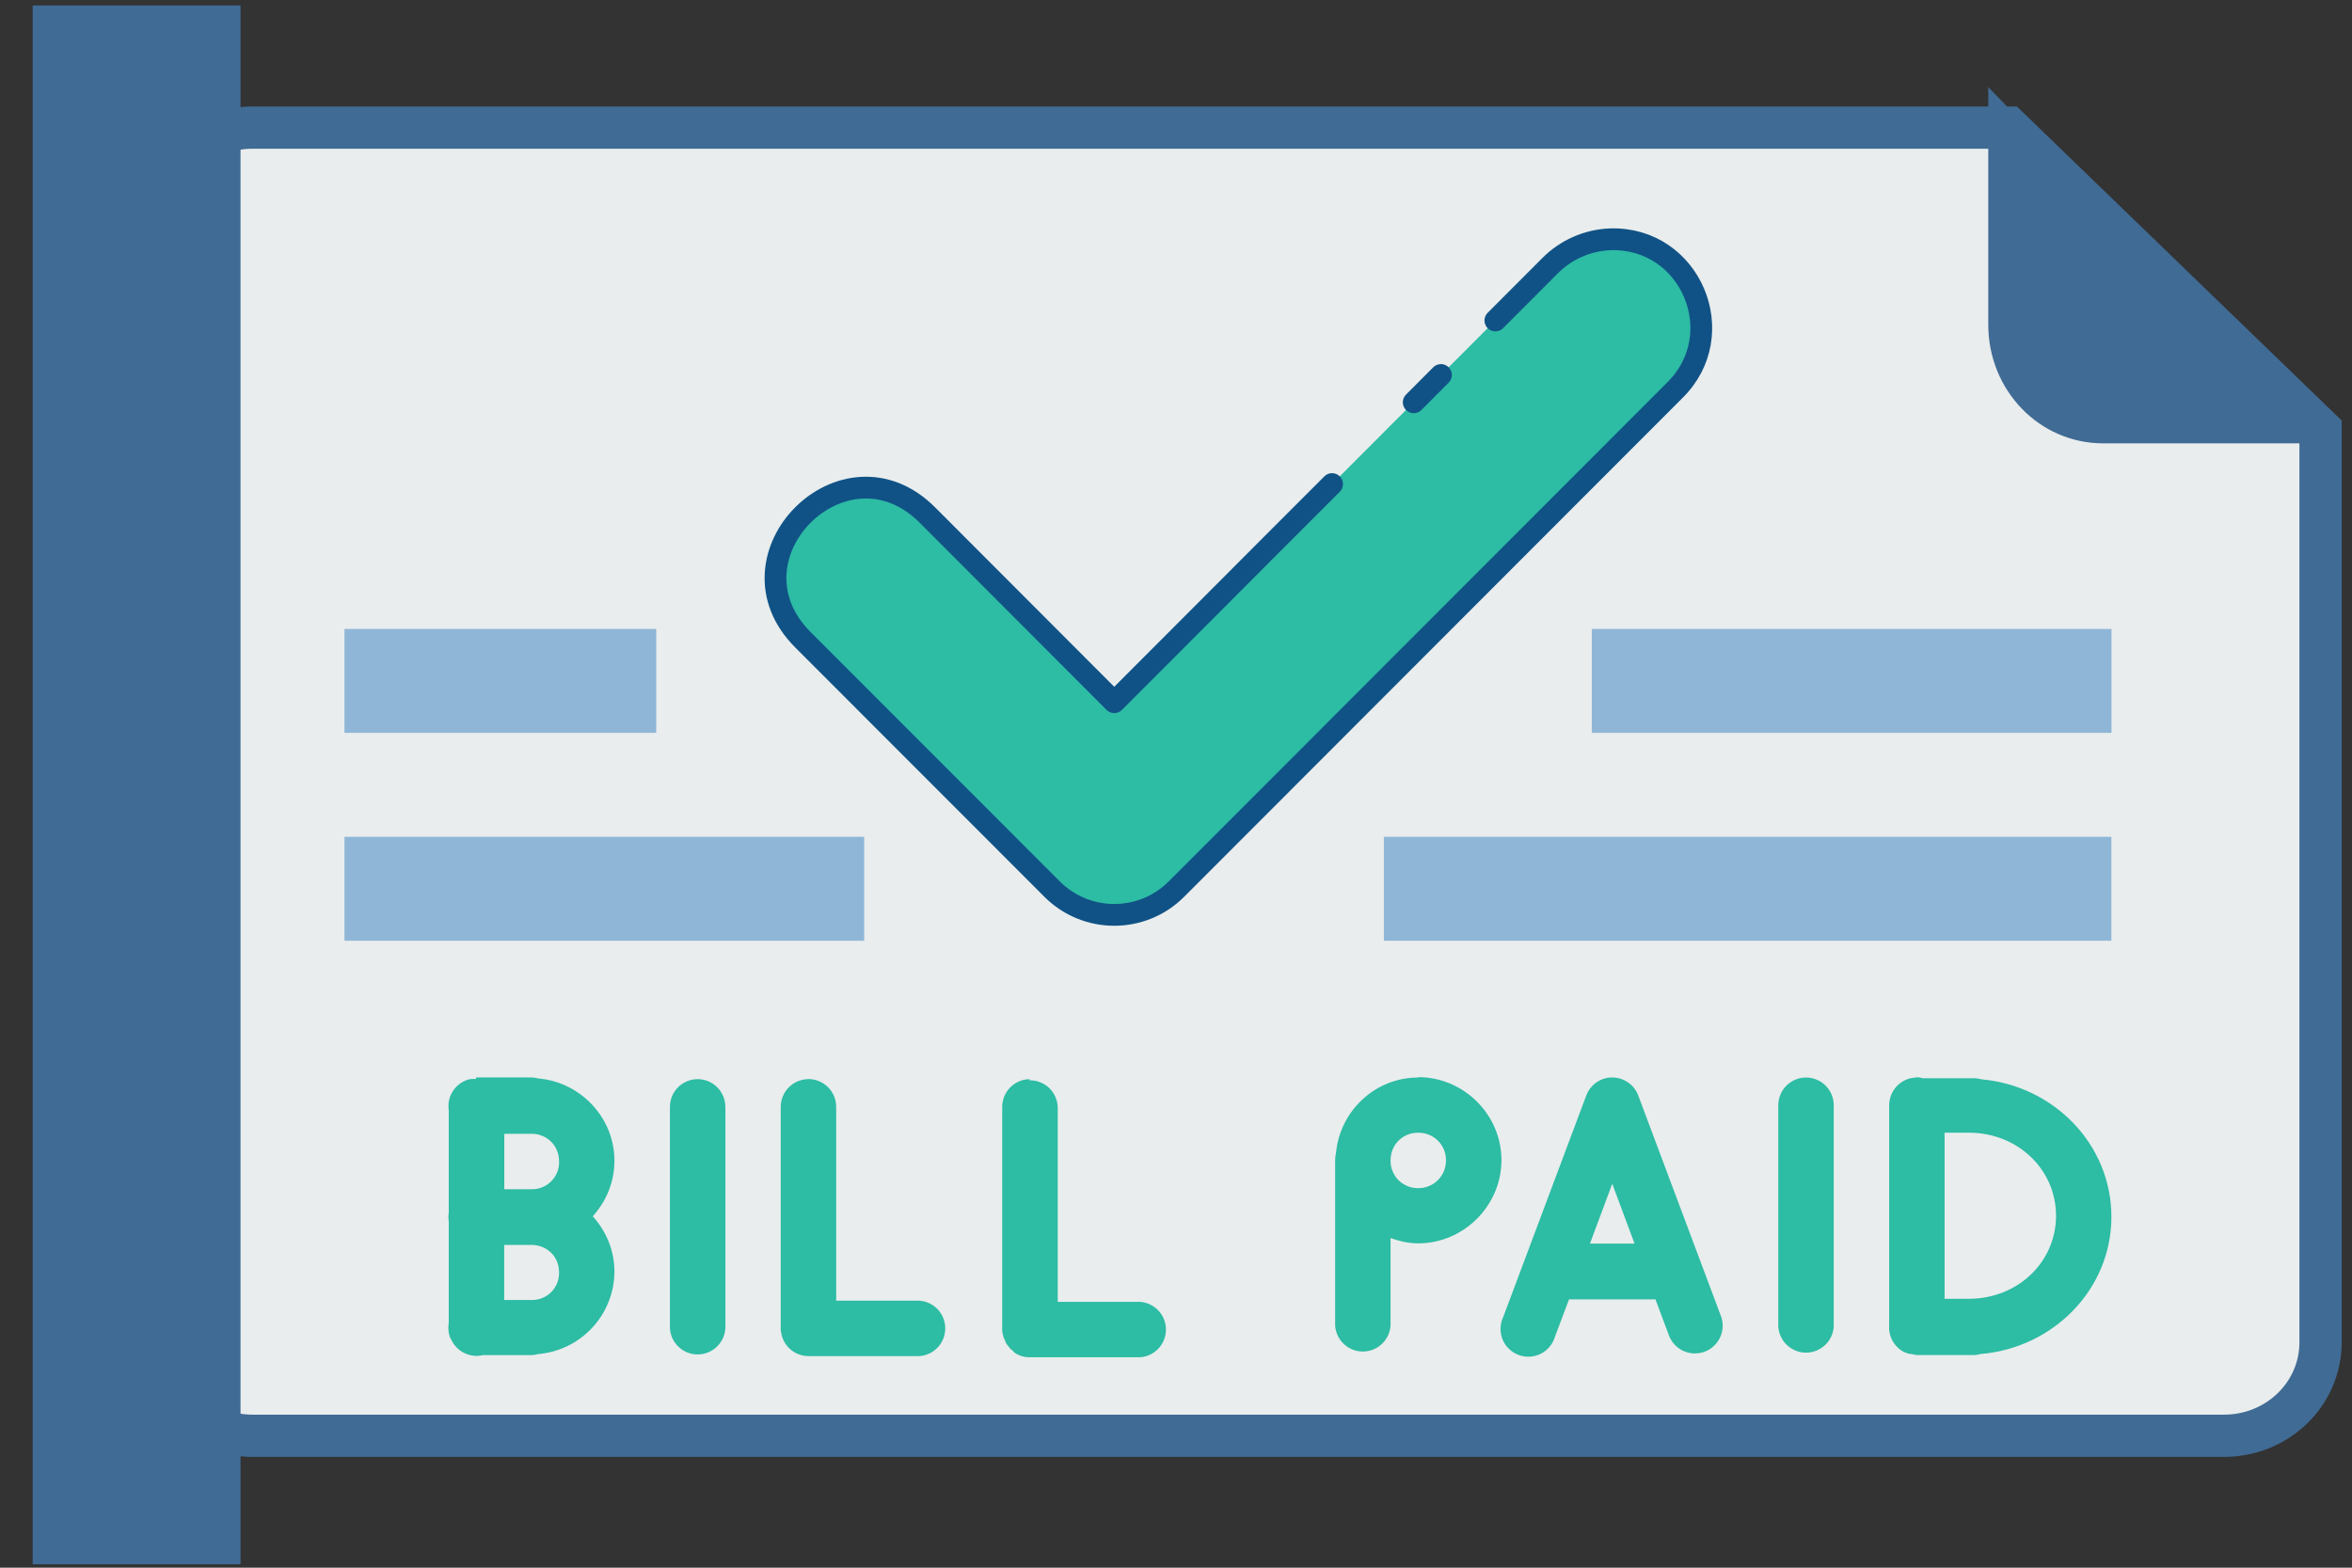 <svg width="54" height="36" viewBox="0 0 54 36" fill="none" xmlns="http://www.w3.org/2000/svg">
<rect x="0" y="0" width="54" height="36" fill="#333333" stroke="none"/>
<path d="M5.805 2.93H46.11L53.278 9.862V30.824C53.278 32.013 52.288 32.971 51.06 32.971H5.805C4.575 32.971 3.585 32.015 3.585 30.824V5.075C3.585 3.886 4.575 2.93 5.805 2.93Z" fill="#E9EDED" stroke="#406B95" stroke-width="0.97"/>
<path d="M0.75 0.125H5.522V35.921H0.75V0.125Z" fill="#406B95"/>
<path fill-rule="evenodd" clip-rule="evenodd" d="M33.083 8.611L30.583 11.116L28.084 13.619L25.582 16.125L21.296 11.831C19.389 9.914 16.523 12.785 18.437 14.694L24.156 20.418C24.943 21.206 26.222 21.206 27.009 20.418L38.443 8.971C39.765 7.683 38.818 5.441 36.975 5.495C36.45 5.514 35.953 5.733 35.584 6.106L34.333 7.359M10.929 24.744V24.778C10.898 24.775 10.867 24.775 10.836 24.778C10.828 24.777 10.819 24.777 10.811 24.778C10.808 24.778 10.805 24.778 10.802 24.778C10.642 24.811 10.501 24.905 10.409 25.039C10.316 25.173 10.278 25.338 10.303 25.5V27.849C10.292 27.918 10.292 27.989 10.303 28.059V30.384C10.282 30.506 10.297 30.631 10.346 30.744C10.348 30.744 10.349 30.744 10.35 30.744C10.358 30.762 10.368 30.78 10.378 30.798C10.444 30.922 10.55 31.021 10.678 31.079C10.806 31.137 10.95 31.151 11.087 31.119H12.212C12.259 31.116 12.306 31.108 12.351 31.095C12.827 31.056 13.271 30.84 13.597 30.49C13.922 30.14 14.104 29.68 14.107 29.203C14.107 28.715 13.916 28.269 13.609 27.931C13.916 27.59 14.107 27.148 14.107 26.658C14.107 25.664 13.329 24.847 12.354 24.765C12.307 24.752 12.259 24.744 12.21 24.742H10.939C10.937 24.742 10.935 24.742 10.933 24.742C10.931 24.742 10.929 24.742 10.928 24.742L10.929 24.744ZM32.561 24.744C31.571 24.744 30.761 25.512 30.673 26.482C30.66 26.533 30.654 26.587 30.654 26.64V30.448C30.667 30.608 30.739 30.757 30.857 30.866C30.975 30.976 31.129 31.036 31.29 31.036C31.451 31.036 31.605 30.976 31.723 30.866C31.841 30.757 31.913 30.608 31.926 30.448V28.43C32.126 28.501 32.338 28.552 32.559 28.552C33.606 28.552 34.472 27.688 34.472 26.64C34.472 25.595 33.606 24.735 32.559 24.735L32.561 24.744ZM43.999 24.744C43.831 24.747 43.671 24.817 43.554 24.937C43.438 25.058 43.373 25.219 43.374 25.387V30.431C43.364 30.555 43.391 30.679 43.45 30.788C43.51 30.898 43.6 30.987 43.71 31.046C43.711 31.046 43.712 31.046 43.714 31.046C43.757 31.066 43.802 31.082 43.849 31.093C43.863 31.093 43.877 31.093 43.892 31.093C43.933 31.105 43.975 31.113 44.017 31.117H45.289C45.352 31.118 45.415 31.11 45.476 31.093C47.139 30.954 48.476 29.611 48.476 27.943C48.476 26.274 47.147 24.93 45.489 24.785C45.427 24.767 45.363 24.759 45.298 24.761H44.151C44.101 24.746 44.05 24.738 43.999 24.736V24.744ZM36.96 24.744C36.84 24.754 36.726 24.799 36.631 24.871C36.535 24.944 36.462 25.042 36.42 25.155L34.513 30.243C34.475 30.323 34.454 30.41 34.451 30.498C34.449 30.586 34.464 30.674 34.497 30.756C34.53 30.838 34.58 30.912 34.643 30.973C34.706 31.035 34.781 31.083 34.864 31.114C34.946 31.145 35.034 31.159 35.123 31.154C35.211 31.15 35.297 31.127 35.376 31.087C35.455 31.047 35.524 30.991 35.58 30.923C35.636 30.855 35.678 30.776 35.702 30.691L36.024 29.838H38.008L38.327 30.691C38.391 30.843 38.511 30.964 38.663 31.029C38.814 31.093 38.984 31.097 39.138 31.04C39.292 30.982 39.418 30.866 39.489 30.718C39.56 30.57 39.571 30.399 39.519 30.243L37.612 25.155C37.567 25.034 37.486 24.93 37.38 24.857C37.274 24.784 37.149 24.744 37.02 24.744C37 24.743 36.98 24.743 36.96 24.744ZM41.453 24.744C41.285 24.747 41.125 24.817 41.008 24.937C40.891 25.058 40.827 25.219 40.828 25.387V30.459C40.837 30.622 40.908 30.775 41.026 30.887C41.145 30.999 41.302 31.062 41.465 31.062C41.628 31.062 41.785 30.999 41.903 30.887C42.022 30.775 42.092 30.622 42.101 30.459V25.387C42.102 25.302 42.086 25.217 42.053 25.139C42.021 25.06 41.973 24.988 41.913 24.928C41.852 24.869 41.78 24.821 41.701 24.79C41.622 24.758 41.538 24.742 41.453 24.744ZM18.549 24.781C18.382 24.785 18.222 24.854 18.105 24.975C17.988 25.095 17.924 25.257 17.925 25.424V30.5C17.925 30.508 17.925 30.516 17.925 30.524C17.925 30.534 17.925 30.543 17.925 30.552C17.927 30.561 17.929 30.569 17.931 30.577C17.949 30.734 18.025 30.879 18.143 30.983C18.262 31.087 18.416 31.144 18.574 31.141H21.099C21.262 31.133 21.416 31.062 21.528 30.943C21.64 30.825 21.702 30.668 21.702 30.505C21.702 30.342 21.64 30.185 21.528 30.066C21.416 29.948 21.262 29.877 21.099 29.868H19.198V25.426C19.199 25.341 19.183 25.256 19.151 25.177C19.119 25.098 19.071 25.026 19.011 24.965C18.95 24.905 18.878 24.858 18.799 24.826C18.72 24.794 18.635 24.778 18.549 24.779V24.781ZM16.009 24.781C15.84 24.784 15.68 24.853 15.562 24.973C15.444 25.094 15.379 25.256 15.381 25.424V30.5C15.389 30.663 15.46 30.816 15.579 30.928C15.697 31.041 15.854 31.103 16.017 31.103C16.18 31.103 16.337 31.041 16.456 30.928C16.574 30.816 16.645 30.663 16.654 30.5V25.424C16.654 25.34 16.638 25.256 16.606 25.177C16.574 25.099 16.526 25.027 16.466 24.967C16.406 24.907 16.335 24.86 16.256 24.828C16.178 24.796 16.094 24.78 16.009 24.781ZM23.634 24.781C23.467 24.785 23.307 24.854 23.19 24.975C23.073 25.095 23.009 25.257 23.01 25.424V30.45C23.007 30.487 23.007 30.524 23.01 30.562C23.012 30.582 23.015 30.602 23.019 30.622C23.024 30.64 23.029 30.658 23.034 30.676C23.035 30.684 23.037 30.692 23.038 30.701C23.044 30.716 23.05 30.732 23.057 30.747C23.065 30.768 23.075 30.788 23.085 30.808C23.087 30.816 23.089 30.824 23.091 30.832C23.099 30.847 23.109 30.861 23.119 30.875C23.14 30.904 23.163 30.932 23.188 30.958C23.193 30.966 23.198 30.974 23.203 30.982C23.204 30.982 23.206 30.982 23.207 30.982C23.222 30.994 23.238 31.005 23.254 31.016C23.259 31.024 23.264 31.032 23.269 31.04C23.282 31.052 23.296 31.063 23.31 31.074C23.346 31.096 23.383 31.115 23.422 31.13C23.483 31.152 23.546 31.165 23.61 31.168C23.625 31.168 23.64 31.168 23.655 31.168H26.181C26.341 31.155 26.49 31.083 26.599 30.965C26.709 30.847 26.769 30.692 26.769 30.532C26.769 30.371 26.709 30.217 26.599 30.099C26.49 29.981 26.341 29.909 26.181 29.896H24.285V25.454C24.286 25.369 24.27 25.284 24.238 25.205C24.206 25.126 24.158 25.054 24.098 24.993C24.037 24.933 23.965 24.886 23.886 24.854C23.807 24.822 23.722 24.806 23.636 24.808V24.783L23.634 24.781ZM32.559 26.011C32.919 26.011 33.199 26.287 33.199 26.647C33.199 27.003 32.917 27.285 32.561 27.285C32.477 27.286 32.394 27.27 32.316 27.238C32.238 27.207 32.168 27.16 32.108 27.101C32.049 27.041 32.002 26.97 31.971 26.892C31.939 26.814 31.924 26.731 31.926 26.647C31.926 26.287 32.201 26.011 32.561 26.011H32.559ZM44.646 26.011H45.201C46.335 26.011 47.205 26.863 47.205 27.918C47.205 28.974 46.335 29.825 45.201 29.825H44.646V26.011ZM11.578 26.036H12.203C12.564 26.036 12.836 26.311 12.836 26.673C12.839 26.757 12.824 26.841 12.793 26.919C12.762 26.997 12.715 27.068 12.656 27.127C12.597 27.186 12.526 27.233 12.448 27.265C12.37 27.296 12.287 27.311 12.203 27.309H11.578V26.036ZM37.016 27.183L37.528 28.558H36.504L37.016 27.183ZM11.578 28.589H12.212C12.224 28.59 12.237 28.59 12.249 28.589C12.587 28.616 12.836 28.871 12.836 29.22C12.838 29.303 12.823 29.387 12.792 29.464C12.761 29.542 12.714 29.613 12.655 29.672C12.596 29.732 12.525 29.778 12.447 29.809C12.37 29.84 12.286 29.855 12.203 29.853H11.576V28.591L11.578 28.589Z" fill="#2DBCA4"/>
<path d="M53.563 10.181H48.287C46.824 10.181 45.649 8.966 45.649 7.454V2L53.563 10.181Z" fill="#406B95"/>
<path d="M15.067 14.443H7.909V16.829H15.067V14.443Z" fill="#8FB6D7"/>
<path d="M48.478 14.443H36.546V16.829H48.478V14.443Z" fill="#8FB6D7"/>
<path d="M19.841 19.216H7.909V21.603H19.841V19.216Z" fill="#8FB6D7"/>
<path d="M48.476 19.216H31.772V21.603H48.476V19.216Z" fill="#8FB6D7"/>
<path d="M33.083 8.611L32.458 9.238M30.583 11.116L29.332 12.367L28.084 13.619L26.833 14.872L25.582 16.125L21.296 11.831C19.389 9.913 16.523 12.785 18.437 14.694L24.156 20.418C24.943 21.206 26.222 21.206 27.009 20.418L38.443 8.971C39.765 7.683 38.818 5.441 36.975 5.495C36.45 5.514 35.953 5.733 35.584 6.106L34.333 7.359" stroke="#105286" stroke-width="0.5" stroke-linecap="round" stroke-linejoin="round"/>
</svg>
